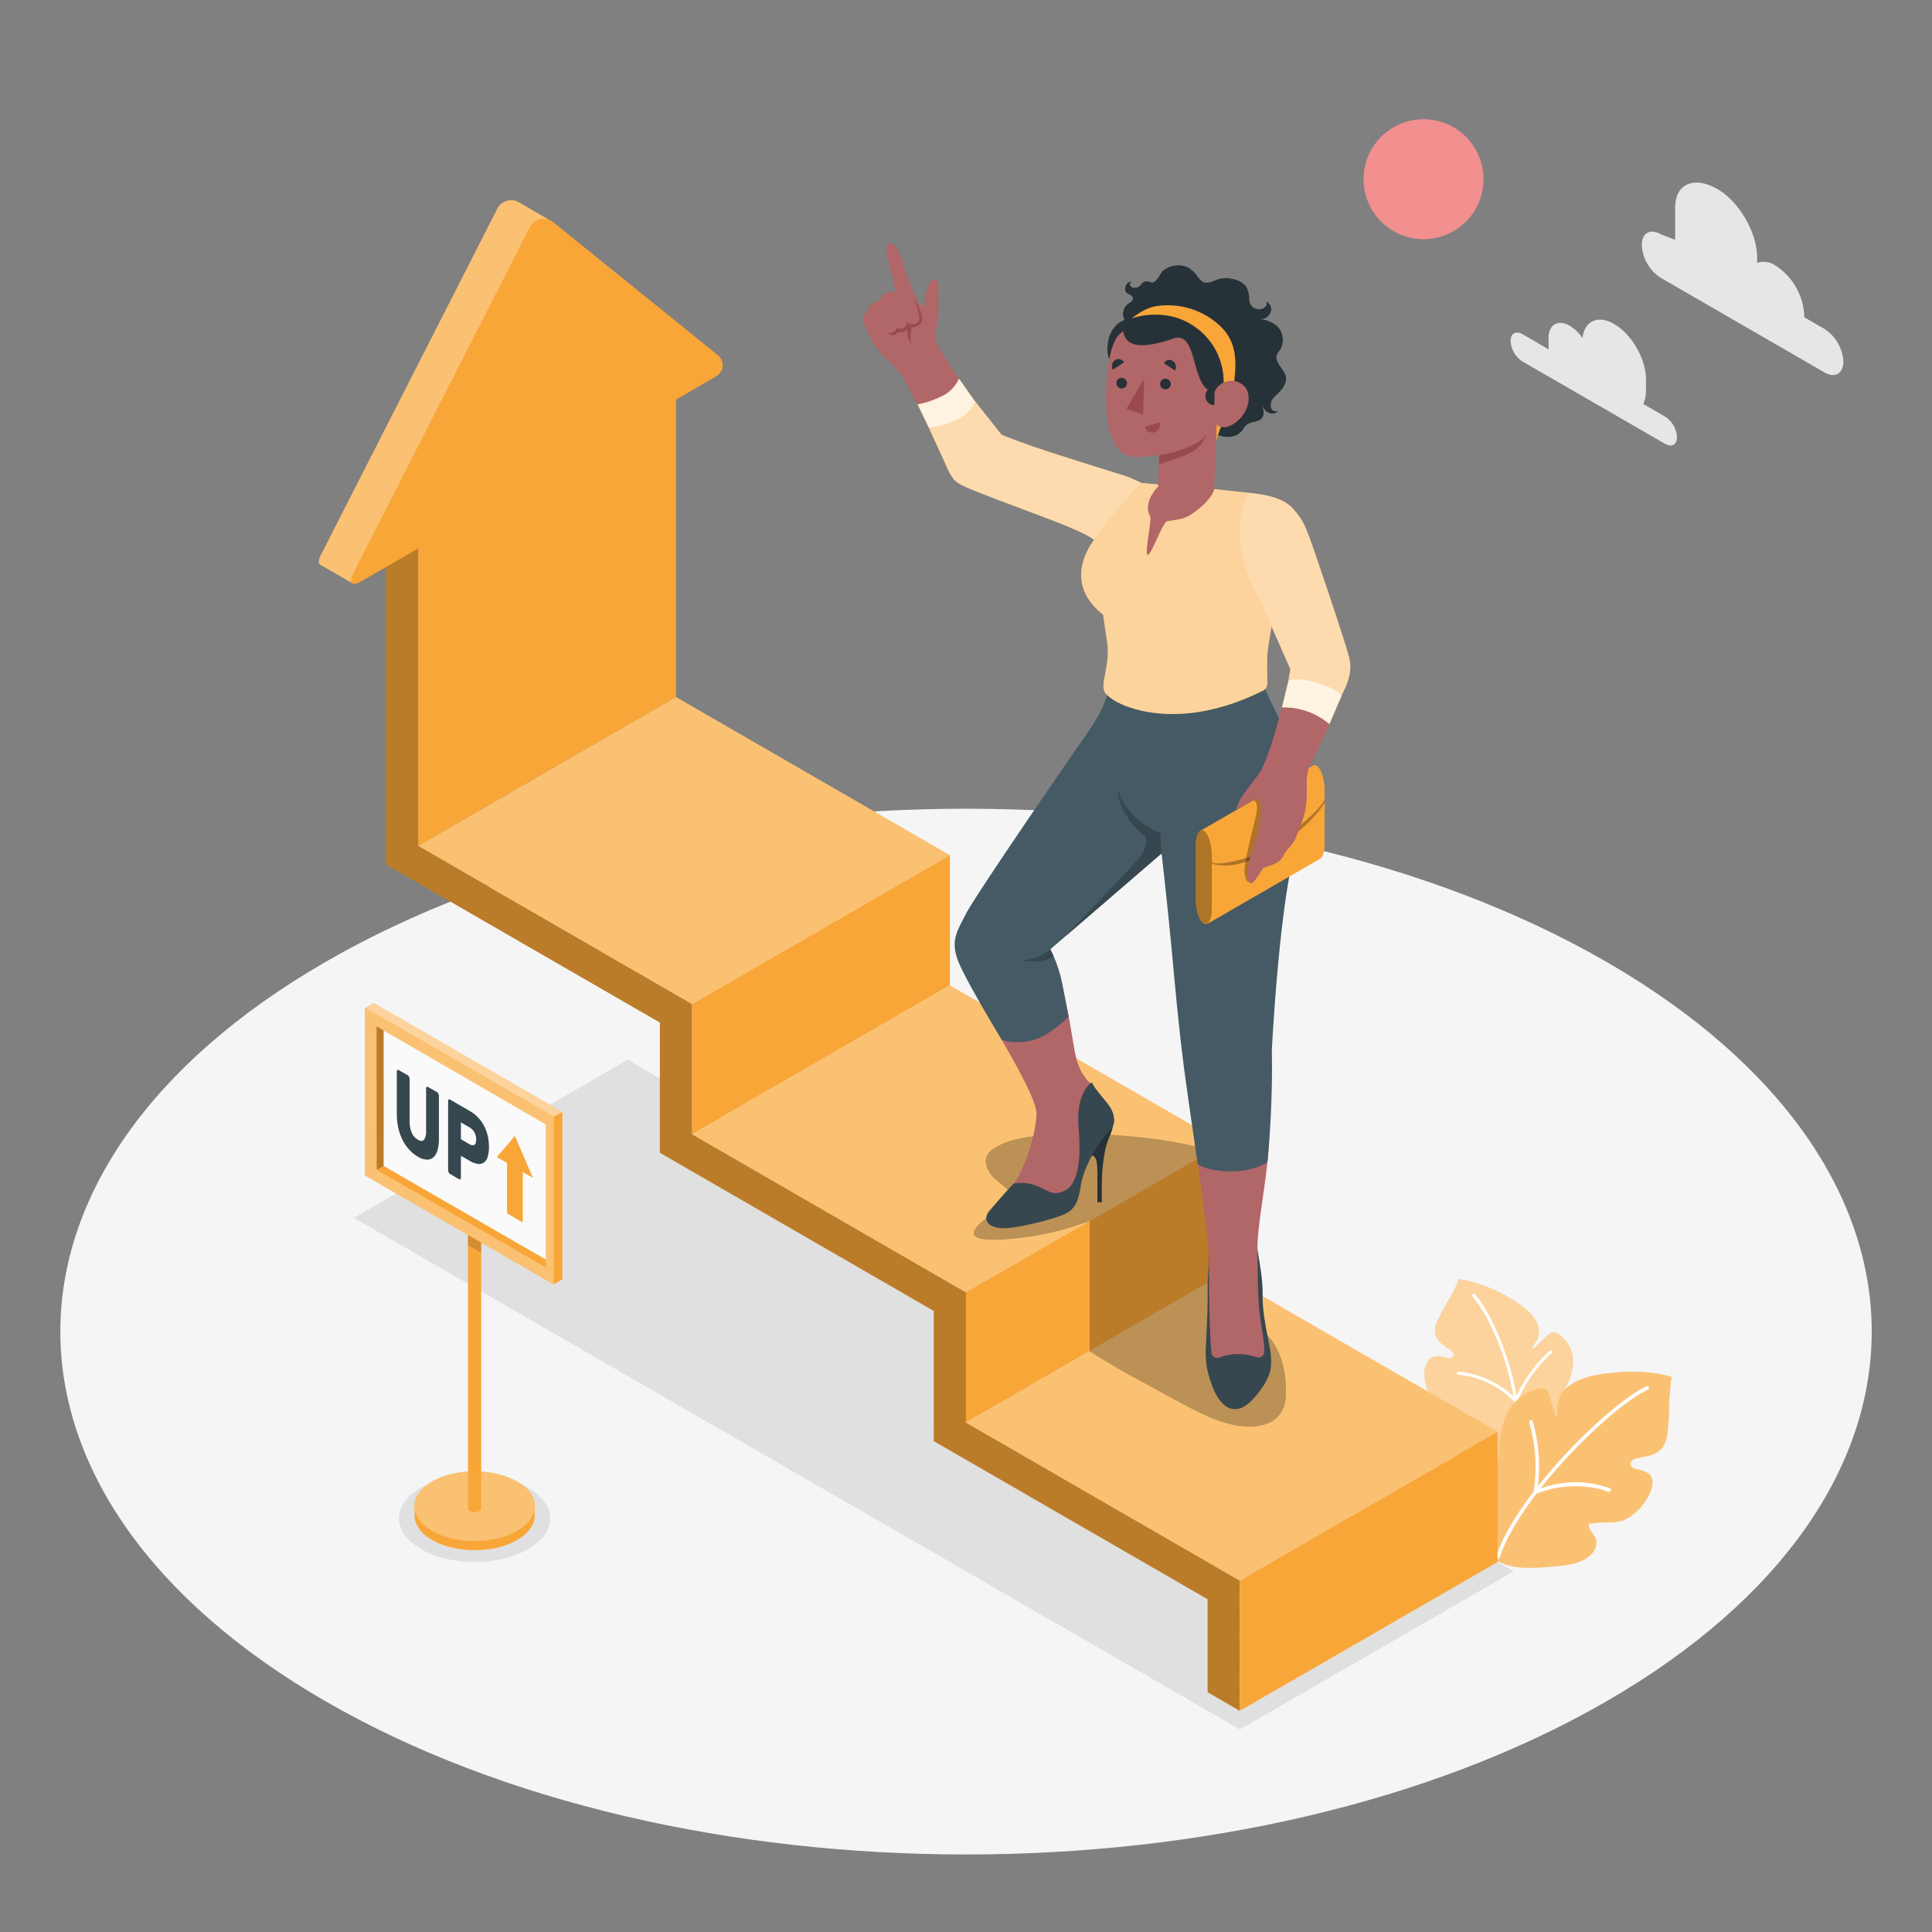 <svg xmlns="http://www.w3.org/2000/svg" viewBox="0 0 500 500"><rect x="0" y="0" width="500" height="500" fill="#808080" stroke="none"/><g id="freepik--Floor--inject-322"><path id="freepik--floor--inject-322" d="M84.27,440.3c-91.54-52.85-91.54-138.53,0-191.37s239.94-52.85,331.48,0,91.53,138.52,0,191.37S175.8,493.15,84.27,440.3Z" style="fill:#f5f5f5"></path></g><g id="freepik--Clouds--inject-322"><g id="freepik--clouds--inject-322"><path d="M394,86.48l6.81,3.94c0-.31-.05-.61-.05-.91v-2c0-3.52,2.46-4.94,5.51-3.18a10.68,10.68,0,0,1,3.28,3.16c.5-4.42,4-6.07,8.18-3.64,4.55,2.63,8.24,9,8.24,14.28v3a7.74,7.74,0,0,1-.7,3.42l5.66,3.27A6.74,6.74,0,0,1,434,113.1c0,2-1.37,2.74-3.06,1.77L394,93.54a6.75,6.75,0,0,1-3.06-5.29C390.94,86.3,392.31,85.51,394,86.48Z" style="fill:#e6e6e6"></path><path d="M429.77,60.61l3.76,1.45V53.78c0-6.57,5.23-8.15,10.92-4.86h0c5.69,3.28,10.3,11.27,10.3,17.83V68a5.55,5.55,0,0,1,4.78.74h0a16.38,16.38,0,0,1,7.41,12.84v.54l5.24,3a10.79,10.79,0,0,1,4.88,8.45c0,3.11-2.19,4.37-4.88,2.82L429.77,71.88a10.78,10.78,0,0,1-4.88-8.45C424.89,60.32,427.07,59.06,429.77,60.61Z" style="fill:#e6e6e6"></path></g></g><g id="freepik--Sun--inject-322"><circle id="freepik--sun--inject-322" cx="368.42" cy="46.39" r="15.52" transform="translate(30.63 200.62) rotate(-31.72)" style="fill:#f28f8f"></circle></g><g id="freepik--Shadows--inject-322"><ellipse id="freepik--Shadow--inject-322" cx="122.82" cy="392.96" rx="19.54" ry="11.28" style="fill:#e0e0e0"></ellipse><polygon id="freepik--shadow--inject-322" points="320.87 447.57 91.57 315.19 162.44 274.27 391.74 406.66 320.87 447.57" style="fill:#e0e0e0"></polygon></g><g id="freepik--Plants--inject-322"><g id="freepik--plants--inject-322"><g id="freepik--plants--inject-322"><path d="M393.16,381.21a26.83,26.83,0,0,1-2.69,0c-3.32-.26-7.05-2.18-10.37-4-2.2-1.22-5.14-2.88-6.22-5.25a3.3,3.3,0,0,1,.4-3.62c1-1,2.78-1.09,3.39-2.34-2.22-1.79-5.46-2.25-7.19-4.51a10,10,0,0,1-1.8-5.91,5.34,5.34,0,0,1,1.24-3.81c1.09-1,2.83-.73,4.29-.41a3,3,0,0,0,1.18.08,1,1,0,0,0,.82-.76c.07-.48-.33-.89-.71-1.2-.82-.64-1.72-1.18-2.5-1.87a4.68,4.68,0,0,1-1.62-2.59,6.07,6.07,0,0,1,.85-3.56,54,54,0,0,1,3-5.54,40.17,40.17,0,0,0,2.37-4.9,38,38,0,0,1,14.66,5.87c2.46,1.57,5.88,4.27,6,7.5a5.46,5.46,0,0,1-.64,2.62,11.86,11.86,0,0,1-.69,1c-.14.22-.73,1.05,0,.84a1.29,1.29,0,0,0,.42-.28l3.28-3.05a2.58,2.58,0,0,1,1.12-.71c.93-.18,2.82.94,4.31,3.44a8.68,8.68,0,0,1,.9,5.63c-.43,3.05-2,5.8-3.56,8.47l2.79-1.86c3.25-2.18,2.54,3.75,2.18,5a27.43,27.43,0,0,1-5.71,10.08C400,378.26,396.94,380.45,393.16,381.21Z" style="fill:#F9A638"></path><path d="M393.16,381.21a26.83,26.83,0,0,1-2.69,0c-3.32-.26-7.05-2.18-10.37-4-2.2-1.22-5.14-2.88-6.22-5.25a3.3,3.3,0,0,1,.4-3.62c1-1,2.78-1.09,3.39-2.34-2.22-1.79-5.46-2.25-7.19-4.51a10,10,0,0,1-1.8-5.91,5.34,5.34,0,0,1,1.24-3.81c1.09-1,2.83-.73,4.29-.41a3,3,0,0,0,1.18.08,1,1,0,0,0,.82-.76c.07-.48-.33-.89-.71-1.2-.82-.64-1.72-1.18-2.5-1.87a4.68,4.68,0,0,1-1.62-2.59,6.07,6.07,0,0,1,.85-3.56,54,54,0,0,1,3-5.54,40.17,40.17,0,0,0,2.37-4.9,38,38,0,0,1,14.66,5.87c2.46,1.57,5.88,4.27,6,7.5a5.46,5.46,0,0,1-.64,2.62,11.86,11.86,0,0,1-.69,1c-.14.22-.73,1.05,0,.84a1.29,1.29,0,0,0,.42-.28l3.28-3.05a2.58,2.58,0,0,1,1.12-.71c.93-.18,2.82.94,4.31,3.44a8.68,8.68,0,0,1,.9,5.63c-.43,3.05-2,5.8-3.56,8.47l2.79-1.86c3.25-2.18,2.54,3.75,2.18,5a27.43,27.43,0,0,1-5.71,10.08C400,378.26,396.94,380.45,393.16,381.21Z" style="fill:#fff;opacity:0.5"></path><path d="M392.73,362.64a35.16,35.16,0,0,1,8.78-12.4l.09-.08a.39.39,0,1,0-.55-.56l-.08.08a36.57,36.57,0,0,0-8.48,11.55c-2.15-12-7.18-22.11-10.76-26.24a.42.42,0,1,0-.63.55c3.53,4.07,8.49,14,10.6,25.87A24,24,0,0,0,377.45,355a.39.39,0,0,0-.41.38.4.4,0,0,0,.2.35.37.37,0,0,0,.18.05,23.21,23.21,0,0,1,14.5,7c.9,5.6,1.11,13.4.18,17.65a.42.42,0,0,0,.15.42.53.53,0,0,0,.17.08.42.42,0,0,0,.5-.32C393.87,376.24,393.64,368.34,392.73,362.64Z" style="fill:#fff"></path></g><g id="freepik--plants--inject-322"><path d="M386.55,403.45c.25.2,2.37,1.18,2.67,1.3,3.43,1.34,8.29,1.07,12.7.68,2.92-.25,6.84-.62,9.36-2.68a4.48,4.48,0,0,0,1.82-4.13c-.37-1.55-2.08-2.53-1.91-4.19,3.28-.87,6.76.21,9.86-1.4a14.11,14.11,0,0,0,5.39-5.55c.81-1.36,1.5-3.36,1.12-4.75-.46-1.65-2.35-2.17-4-2.54a2.77,2.77,0,0,1-1.21-.49,1.09,1.09,0,0,1-.35-1.23,2,2,0,0,1,1.43-1c1.2-.3,2.42-.45,3.61-.82a6.35,6.35,0,0,0,3.2-2,8.11,8.11,0,0,0,1.33-4.27,63.25,63.25,0,0,0,.42-7.51c0-.59.47-6.55.67-6.49-5.6-1.74-12-1.65-18.08-.77-3.38.5-8.41,1.77-10.51,5.22a7.56,7.56,0,0,0-1,3.17,12,12,0,0,0,0,1.47c0,.31.07,1.5-.52.92a1.05,1.05,0,0,1-.24-.51c-.46-1.64-.93-3.28-1.39-4.92a2.42,2.42,0,0,0-.67-1.32c-.8-.66-3.35-.36-6.35,1.63a12.34,12.34,0,0,0-4.33,5.68c-1.45,3.53-1.58,7.3-1.68,10.95l-1.62-3.38c-1.88-4-4.8,2.84-5.19,4.33-1,3.91-1.42,10.06-.53,13.75C381.66,396.92,383.29,400.77,386.55,403.45Z" style="fill:#F9A638"></path><path d="M386.55,403.45c.25.2,2.37,1.18,2.67,1.3,3.43,1.34,8.29,1.07,12.7.68,2.92-.25,6.84-.62,9.36-2.68a4.48,4.48,0,0,0,1.82-4.13c-.37-1.55-2.08-2.53-1.91-4.19,3.28-.87,6.76.21,9.86-1.4a14.11,14.11,0,0,0,5.39-5.55c.81-1.36,1.5-3.36,1.12-4.75-.46-1.65-2.35-2.17-4-2.54a2.77,2.77,0,0,1-1.21-.49,1.09,1.09,0,0,1-.35-1.23,2,2,0,0,1,1.43-1c1.2-.3,2.42-.45,3.61-.82a6.35,6.35,0,0,0,3.2-2,8.11,8.11,0,0,0,1.33-4.27,63.25,63.25,0,0,0,.42-7.51c0-.59.47-6.55.67-6.49-5.6-1.74-12-1.65-18.08-.77-3.38.5-8.41,1.77-10.51,5.22a7.56,7.56,0,0,0-1,3.17,12,12,0,0,0,0,1.47c0,.31.07,1.5-.52.92a1.05,1.05,0,0,1-.24-.51c-.46-1.64-.93-3.28-1.39-4.92a2.42,2.42,0,0,0-.67-1.32c-.8-.66-3.35-.36-6.35,1.63a12.34,12.34,0,0,0-4.33,5.68c-1.45,3.53-1.58,7.3-1.68,10.95l-1.62-3.38c-1.88-4-4.8,2.84-5.19,4.33-1,3.91-1.42,10.06-.53,13.75C381.66,396.92,383.29,400.77,386.55,403.45Z" style="fill:#fff;opacity:0.3"></path><path d="M396.88,386.07a41,41,0,0,0-1.08-17.77l0-.14a.53.53,0,0,1,.34-.6.4.4,0,0,1,.55.26l0,.13a42.26,42.26,0,0,1,1.3,16.71c9.46-12,22.1-23.16,28.16-25.9a.43.43,0,0,1,.61.24.57.57,0,0,1-.32.66c-6,2.7-18.46,13.74-27.78,25.58a26.42,26.42,0,0,1,18-.07.43.43,0,0,1,.17.61.51.51,0,0,1-.41.29.39.39,0,0,1-.21,0c-.08,0-8.21-3.6-18.6.52-4.31,5.65-7.83,11.42-9.51,16.5a.62.62,0,0,1-.41.38.38.38,0,0,1-.21,0,.44.44,0,0,1-.3-.59C388.9,397.69,392.49,391.82,396.88,386.07Z" style="fill:#fff"></path></g></g></g><g id="freepik--Sign--inject-322"><g id="freepik--Placard--inject-322"><g id="freepik--placard--inject-322"><path d="M133.84,383.45c-6.08-3.51-16-3.51-22,0-3,1.75-4.56,4.06-4.55,6.36v2.38c0,2.3,1.51,4.61,4.55,6.36,6.08,3.51,16,3.51,22,0,3-1.75,4.55-4.06,4.55-6.36v-2.38C138.4,387.51,136.88,385.21,133.84,383.45Z" style="fill:#F9A638"></path><ellipse cx="122.82" cy="389.81" rx="15.58" ry="9" style="fill:#F9A638"></ellipse><ellipse cx="122.82" cy="389.81" rx="15.58" ry="9" style="fill:#fff;opacity:0.3"></ellipse><path d="M121.11,302.5h3.43v87.88h0a.85.85,0,0,1-.5.7,2.67,2.67,0,0,1-2.43,0,.85.85,0,0,1-.5-.7h0Z" style="fill:#F9A638"></path><path d="M121.11,322.23l3.43,2V307.7l-3.43.16Z" style="opacity:0.15"></path><polygon points="94.48 304.18 94.48 260.86 96.7 259.57 145.54 287.77 145.54 331.09 143.31 332.38 94.48 304.18" style="fill:#F9A638"></polygon><polygon points="145.54 287.77 143.31 289.05 94.48 260.86 96.7 259.57 145.54 287.77" style="fill:#fff;opacity:0.5"></polygon><polygon points="143.31 332.38 94.48 304.18 94.48 260.86 143.31 289.05 143.31 332.38" style="fill:#F9A638"></polygon><polygon points="143.31 332.38 94.48 304.18 94.48 260.86 143.31 289.05 143.31 332.38" style="fill:#fff;opacity:0.3"></polygon><polygon points="141.27 291 97.46 265.62 97.49 302.76 141.27 328.04 141.27 291" style="fill:#F9A638"></polygon><polygon points="141.27 291 141.27 325.98 99.28 301.74 99.28 266.67 141.27 291" style="fill:#fafafa"></polygon><polygon points="99.28 301.74 97.49 302.76 97.46 265.62 99.28 266.67 99.28 301.74" style="opacity:0.25"></polygon></g><path d="M113.1,282.63a.93.93,0,0,1,.34.42,1.34,1.34,0,0,1,.15.61v11a10.54,10.54,0,0,1-.4,3.13,3.59,3.59,0,0,1-1.12,1.81,2.39,2.39,0,0,1-1.72.5,5,5,0,0,1-2.21-.76,9.39,9.39,0,0,1-2.22-1.79,11.12,11.12,0,0,1-1.72-2.49,14.36,14.36,0,0,1-1.11-3.1,15.87,15.87,0,0,1-.39-3.59v-11a.61.61,0,0,1,.14-.44.26.26,0,0,1,.34,0l2.35,1.35a1,1,0,0,1,.34.42,1.46,1.46,0,0,1,.14.6v10.89a7.39,7.39,0,0,0,.53,2.9,3.77,3.77,0,0,0,1.6,1.86c.72.42,1.25.41,1.61,0a3.69,3.69,0,0,0,.52-2.29V281.74a.59.59,0,0,1,.15-.44.26.26,0,0,1,.34,0Z" style="fill:#37474f"></path><path d="M121.57,287.52a9.47,9.47,0,0,1,3.62,3.7,10.78,10.78,0,0,1,1,2.6,12.26,12.26,0,0,1,.35,3,8.11,8.11,0,0,1-.35,2.64,2.66,2.66,0,0,1-1,1.43,2.24,2.24,0,0,1-1.56.32,5.78,5.78,0,0,1-2.06-.78l-2.29-1.32v5.62a.61.61,0,0,1-.14.44.26.26,0,0,1-.34,0l-2.35-1.36a.9.9,0,0,1-.34-.41,1.54,1.54,0,0,1-.14-.61V285a.61.61,0,0,1,.14-.44.26.26,0,0,1,.34,0Zm-2.29,7.31,2.2,1.27a1.37,1.37,0,0,0,1.25.21c.32-.15.49-.61.49-1.39a3.71,3.71,0,0,0-.49-1.95,3.58,3.58,0,0,0-1.25-1.23l-2.2-1.27Z" style="fill:#37474f"></path><polygon points="133.26 293.98 128.59 299.45 131.22 300.97 131.22 314.02 135.29 316.36 135.29 303.32 137.92 304.83 133.26 293.98" style="fill:#F9A638"></polygon></g></g><g id="freepik--Stairs--inject-322"><g id="freepik--Strairs--inject-322"><polygon points="108.24 141.89 99.9 137.07 99.9 223.72 170.78 264.64 170.78 298.34 241.65 339.26 241.66 372.96 312.53 413.88 312.53 437.95 320.86 442.76 320.87 409.06 249.99 368.14 249.99 334.45 179.12 293.53 179.12 259.83 108.24 218.91 108.24 141.89" style="fill:#F9A638"></polygon><polygon points="108.24 141.89 99.9 137.07 99.9 223.72 170.78 264.64 170.78 298.34 241.65 339.26 241.66 372.96 312.53 413.88 312.53 437.95 320.86 442.76 320.87 409.06 249.99 368.14 249.99 334.45 179.12 293.53 179.12 259.83 108.24 218.91 108.24 141.89" style="opacity:0.25"></polygon><path d="M185.51,91.75,143.29,57.64a4.7,4.7,0,0,0-.67-.46l-8.32-4.81a4,4,0,0,0-5.67,1.8L83.09,143.55c-.7,1.37-.74,2.27-.24,2.57s7.84,4.51,8.34,4.81,1.23.09,2.35-.56l91.51-52.83C187.51,96.12,187.71,93.53,185.51,91.75Z" style="fill:#F9A638"></path><path d="M185.05,97.54,93.54,150.37c-2.45,1.42-3.4.52-2.11-2L137,59a4,4,0,0,1,6.32-1.34l42.22,34.11C187.71,93.53,187.51,96.12,185.05,97.54Z" style="fill:#F9A638"></path><path d="M134.29,52.37c.22.12,6.52,3.78,8.08,4.67A3.94,3.94,0,0,0,137,59L91.42,148.36c-.68,1.35-.74,2.24-.25,2.56-.72-.43-7.91-4.55-8.32-4.8s-.46-1.19.24-2.57l45.54-89.38A4,4,0,0,1,134.29,52.37Z" style="fill:#fff;opacity:0.3"></path><polygon points="108.24 137.07 108.24 218.91 174.95 180.4 174.95 98.56 108.24 137.07" style="fill:#F9A638"></polygon><polygon points="108.24 218.91 179.12 259.83 245.82 221.32 174.95 180.4 108.24 218.91" style="fill:#F9A638"></polygon><polygon points="108.24 218.91 179.12 259.83 245.82 221.32 174.95 180.4 108.24 218.91" style="fill:#fff;opacity:0.3"></polygon><polygon points="245.82 221.32 245.82 255.01 179.12 293.53 179.12 259.83 245.82 221.32" style="fill:#F9A638"></polygon><polygon points="179.12 293.53 249.99 334.45 316.69 295.93 245.82 255.02 179.12 293.53" style="fill:#F9A638"></polygon><polygon points="179.12 293.53 249.99 334.45 316.69 295.93 245.82 255.02 179.12 293.53" style="fill:#fff;opacity:0.3"></polygon><polygon points="316.69 295.93 316.69 329.63 249.99 368.14 249.99 334.45 316.69 295.93" style="fill:#F9A638"></polygon><polygon points="249.99 368.14 320.87 409.06 387.57 370.55 316.69 329.63 249.99 368.14" style="fill:#F9A638"></polygon><polygon points="249.99 368.14 320.87 409.06 387.57 370.55 316.69 329.63 249.99 368.14" style="fill:#fff;opacity:0.3"></polygon><polygon points="387.57 370.55 387.57 404.25 320.86 442.76 320.87 409.06 387.57 370.55" style="fill:#F9A638"></polygon></g></g><g id="freepik--Character--inject-322"><path id="freepik--shadow--inject-322" d="M284.34,293.53c-8.09-.34-19.49,0-24.75,2.4-3.89,1.76-5.69,3.6-3.68,7.24,1.11,2,3.18,3,4.62,4.6a2.34,2.34,0,0,1-.35,3.73c-1.9,1.46-3.85,2.84-5.7,4.36-6.34,5.22,1.3,5,3.14,5a74.28,74.28,0,0,0,18.79-3C280.62,316.56,282,316,282,316v33.69s5.09,3.35,11.37,6.75C308,364.38,313.71,368,320.51,369c6.64,1,12.22-1.28,12.32-8.12.14-10.17-3.63-14.44-6.45-17-3.26-2.92-12.91-12.46-12.91-12.46V297.8S303.58,294.33,284.34,293.53Z" style="opacity:0.25"></path><g id="freepik--character--inject-322"><path d="M230,63.11c2.18-1,3.33,4.19,4.69,8,1.25,3.51,3.22,8,4,8.21,1.12.3.47-4.16,1.9-6s2.38-1.08,2.26,1c-.1,1.66.4,6.58-.45,10.16a6.09,6.09,0,0,0,.46,5.19c5.67,9.83,16.19,23.17,16.19,23.17s12.56,5.06,20.23,7.22c5.71,1.6,11.64,3.52,16.27,5.36.46,1.75-1.92,18.48-9.62,16.3-1.38-4.81-18.9-9.08-29.64-13.36-6.52-2.6-8.13-3.44-9.74-6.17-4.66-7.92-5.07-9.35-8.45-16.2-3.84-7.77-4.92-9.32-5.56-10-2-2.18-3.94-3.57-5.19-5.32a23.53,23.53,0,0,1-3.84-7.24,2.67,2.67,0,0,1,.18-2.2c.22-.32.56-.54.79-.85a13.86,13.86,0,0,1,1-1.68c.59-.58,1.8-.5,2.35-1.12.24-.27.54-1.36.87-1.53a6,6,0,0,1,1.67-.45c.33-.09,1.3-.06,1.3-.53a51,51,0,0,0-1.29-5.56C229.66,66.62,228.77,63.67,230,63.11Z" style="fill:#b16668"></path><path d="M295.53,125c-1.06-.4-2.74-1.34-4.85-2s-19-5.9-23.82-7.62-7.62-2.84-7.62-2.84l-7-8.81s-.9,2.17-4.48,4a20.42,20.42,0,0,1-7.81,2s1.69,3.74,4.11,9c2.09,4.58,2.29,5.74,5.92,7.33,4.17,1.84,15.18,5.88,20.23,7.8,6.17,2.34,13.43,5.15,14.53,7.41C284.75,141.34,295,131.86,295.53,125Z" style="fill:#F9A638"></path><path d="M295.53,125c-1.06-.4-2.74-1.34-4.85-2s-19-5.9-23.82-7.62-7.62-2.84-7.62-2.84l-7-8.81s-.9,2.17-4.48,4a20.42,20.42,0,0,1-7.81,2s1.69,3.74,4.11,9c2.09,4.58,2.29,5.74,5.92,7.33,4.17,1.84,15.18,5.88,20.23,7.8,6.17,2.34,13.43,5.15,14.53,7.41C284.75,141.34,295,131.86,295.53,125Z" style="fill:#fff;opacity:0.6"></path><path d="M252.42,104a9.74,9.74,0,0,1-5.5,5,19.2,19.2,0,0,1-6.54,1.67l-2.9-6a24.15,24.15,0,0,0,7.2-2.62A9.35,9.35,0,0,0,248.19,98Z" style="fill:#F9A638"></path><path d="M252.42,104a9.74,9.74,0,0,1-5.5,5,19.2,19.2,0,0,1-6.54,1.67l-2.9-6a24.15,24.15,0,0,0,7.2-2.62A9.35,9.35,0,0,0,248.19,98Z" style="fill:#fff;opacity:0.85"></path><path d="M236.76,77.39c.52,2.36,1.72,4.8.83,5.88a1.9,1.9,0,0,1-2.9-.1,1.89,1.89,0,0,1-.82,1.7,1.77,1.77,0,0,1-1.83,0,1.82,1.82,0,0,1-2.35,1.21c.52.56,1.89,1.26,2.56-.1,0,0,2.09.52,2.69-1.17,0,0-.77,1.87,1.07,4.34a6.77,6.77,0,0,1,0-4.45,2.78,2.78,0,0,0,2.51-1.31C239.27,81.93,236.76,77.39,236.76,77.39Z" style="fill:#9a4a4d"></path><path d="M331.84,89.15a4.78,4.78,0,0,1-.34,1c-.29.66-.93,1.18-1.11,1.88-.4,1.58,1.57,3.4,2.16,4.72,1.06,2.41-1.13,4.45-2.71,5.94a2.92,2.92,0,0,0-.89,2.86,1.3,1.3,0,0,0,1.8.76,1.42,1.42,0,0,1-1.25.69,2.48,2.48,0,0,1-2.64-1.87c-.08.57.2,1.16.17,1.76a2.08,2.08,0,0,1-1.44,2c-.74.27-1.55.36-2.29.67-.91.37-1.17.95-1.73,1.71-1.1,1.49-2.55,1.84-4.35,1.8a6.35,6.35,0,0,1-4.72-2.65c-.46-.56-1-1.08-1.39-1.68-1.38-1.93-3.23-3.45-4.68-5.36a54.17,54.17,0,0,1-4-6.27,77.11,77.11,0,0,1-3.9-8.52,4.54,4.54,0,0,0-.8-1.6,4.11,4.11,0,0,0-1.39-.9c-1.92-.78-4.15-1.09-5.2-3.12a3.3,3.3,0,0,1,1.16-4.58c.61-.31,1.28-1.12.64-1.75-.46-.46-1.17-.5-1.55-1.06-.62-1,.27-2.86,1.51-2.67-1,.44-.4,1.45.5,1.57a1.93,1.93,0,0,0,1.91-.9,2,2,0,0,1,1.18-.77c.55-.11,1,.22,1.55.27,1.43.12,2.11-2.36,3.07-3.11a6.17,6.17,0,0,1,6.45-.7,7.38,7.38,0,0,1,2.3,2.22c.4.5,1.06,1.38,1.68,1.56a4,4,0,0,0,2.52-.29,6.82,6.82,0,0,1,4.9-.56,5.54,5.54,0,0,1,3.56,2,6.54,6.54,0,0,1,.77,3.22A2.55,2.55,0,0,0,325.5,80a2.14,2.14,0,0,0,2-.65,1.11,1.11,0,0,0,.12-1.33,2.2,2.2,0,0,1,1.28,2.63,3,3,0,0,1-2.64,2,7.41,7.41,0,0,1,4.31,1.8A5,5,0,0,1,332,87.56,6.34,6.34,0,0,1,331.84,89.15Z" style="fill:#263238"></path><path d="M325.42,323.27c.27,2.08.86,4.51,1.24,8.77s-.55,4.38,1.65,15.11c1.33,6.45.89,9-3.28,14.11-4.46,5.51-8.74,4.12-11.24-2.4-2.13-5.57-1.85-8.09-1.56-13.72s.32-7.28.3-11.76c0-3.95.45-6.62.36-9.65Z" style="fill:#37474f"></path><path d="M325.43,323.9c.08,3.71,0,9.37.46,14.87.36,4.12,1.4,8.19,1.3,11.11a1.52,1.52,0,0,1-2.1,1.34,13.8,13.8,0,0,0-9.52.11A1.52,1.52,0,0,1,313.5,350c-.73-8-.61-26-.61-26-1.4-13.34-4.87-36.09-5.31-41-.66-7.22-2.18-16.34-2.69-22S301,216,301,216l26-36.45s.29,5.59,4.2,14.05c5.27,11.41,3.8,20.52,2.18,30.87-1.35,8.63-5.07,47.41-5.07,47.41s-.18,8,.21,17.26C329,301.61,325.23,315.6,325.43,323.9Z" style="fill:#b16668"></path><path d="M327,179.53c-15.86,3.5-30.83,4.36-40.19.87-.3,4.81-8,13.73-17.58,28C258.26,224.61,252,234.5,252,234.5c-4,7.34-5.46,9.2-1.61,18.11,4.16,9.63,16.67,28.21,17.79,34.91.28,1.7-.54,6-1.51,9.2s-2.66,7.45-4.26,9.55c0,0-4.63,5.52-3.51,6s11.48,1,16-.65,4.81-5.58,6-12.8,2-18.09,2-18.09a4.6,4.6,0,0,1-1.87-1.65c-1-1.3-2.19-3-2.93-7.22s-2.11-13.19-3.67-18.34a33.73,33.73,0,0,0-3.55-8.13L301.6,218Z" style="fill:#b16668"></path><path d="M288,291.5c-.21,1.68-1.54,3.65-2,6.28a46.09,46.09,0,0,0-.85,9.1v4.26H284v-7.76c0-2.37-.23-4.1-1.36-4.35C282.6,299,282.41,291.5,288,291.5Z" style="fill:#263238"></path><path d="M282.6,280.14c.85,1.93,3.51,4.56,4.69,6.38a7.12,7.12,0,0,1,1.06,3.18,3.42,3.42,0,0,1-.88,2.59,37.32,37.32,0,0,0-3.37,4.16c-1.3,2-3.7,6.53-4.26,9.68s-.84,5.93-3.43,7.62c-2,1.33-10.49,3.48-14.81,4-5.9.71-7.58-2.06-5.5-4.45s5.64-6.49,6.29-7a10.86,10.86,0,0,1,5.54.47c3.39,1.24,4.55,3.11,7.94,1.18,3.06-1.74,4-7.64,3.27-16C278.31,282.42,282.6,280.14,282.6,280.14Z" style="fill:#37474f"></path><path d="M327.43,178.32c2.23,5.35,4.34,8.29,7.16,15.82,2.54,6.78,1.73,16.85-1.22,34.4s-4.22,43.32-4.22,43.32A255.16,255.16,0,0,1,328,300.75s-3.25,2.4-9.37,2.4-8.64-1.83-8.64-1.83-2.88-19.3-3.78-26.63c-1.18-9.63-1.69-15.06-2.79-26.9-1.41-15.1-2.81-26.94-2.81-26.94l-28.79,24.83A35.17,35.17,0,0,1,275,255c1,5.4,1.54,8.11,1.54,8.11s-4.44,4.68-9.05,6a14,14,0,0,1-8.23,0s-8.82-14.45-11.13-20-.48-8,1.85-12.6,25.46-38.28,29.88-44.56,5.6-8.76,6.71-12.08c0,0,2.17,1.42,13.44,1.3S327.43,178.32,327.43,178.32Z" style="fill:#455a64"></path><path d="M271.83,245.68a12.71,12.71,0,0,1-7.71,2.92s6.09,1,8.52-1.22Z" style="fill:#37474f"></path><path d="M300.62,220.85l-.35-5.32a18.57,18.57,0,0,1-11.09-11.43s-.11,6.53,7.23,12.4c0,0,1.24,2.5-2.15,6.22s-18.6,19.65-18.6,19.65Z" style="fill:#37474f"></path><path d="M330.4,155.87c-8.56-4.81-8.59-20.61-7.27-28.34l-9.4-1L295.53,125c-1.72,1.58-4.85,4.81-12.19,14.44-3.8,5-6.31,13,2.13,19.62l1.13,7.71c.7,6.39-2.6,11.18,0,13.14,2.57,2.86,18.1,10,40.41-1.25,1.66-1.13.65-2.42,1-9.64A130.77,130.77,0,0,1,330.4,155.87Z" style="fill:#F9A638"></path><path d="M330.4,155.87c-8.56-4.81-8.59-20.61-7.27-28.34l-9.4-1L295.53,125c-1.72,1.58-4.85,4.81-12.19,14.44-3.8,5-6.31,13,2.13,19.62l1.13,7.71c.7,6.39-2.6,11.18,0,13.14,2.57,2.86,18.1,10,40.41-1.25,1.66-1.13.65-2.42,1-9.64A130.77,130.77,0,0,1,330.4,155.87Z" style="fill:#fff;opacity:0.5"></path><path d="M314.66,114.47c1-4.07,4.12-9.8,4.78-15.91s.56-11.33-5.52-15.73a19.86,19.86,0,0,0-15.11-3.53c-2.71.52-5.81,3-5.81,3Z" style="fill:#F9A638"></path><path d="M287.07,93c-1.09-2.53-.69-10,5.93-10.64,0,0,8.92-3.31,16.67,2.53a17.33,17.33,0,0,1,7,14.38l-1.85,10.64-.14,3.6Z" style="fill:#263238"></path><path d="M290.71,85.74c-1.43.79-4.23,3.22-4.41,16.72-.16,11.44,3.29,14.39,5.05,15.27s5.22.51,8.6,0l-.26,8.24s-4.11,4-2,7.74c.43.76-1.54,9.59-.67,9.87s3.87-8.51,5.08-8.71c2-.33,4.16-.39,6.14-1.72,5.27-3.54,5.94-6.29,5.94-6.29l.68-17s1.9,2.07,5.35-.85c2.85-2.42,3.94-6.62,1.87-9a4.72,4.72,0,0,0-7.71,1.31c-6.42,0-4-16-10.69-13.72C296.24,90.19,291.32,90.14,290.71,85.74Z" style="fill:#b16668"></path><path d="M314.37,100l-.11,4.84a2.28,2.28,0,0,1-2.29-2.39A2.5,2.5,0,0,1,314.37,100Z" style="fill:#263238"></path><path d="M291.66,99.19a1.38,1.38,0,1,1-1.41-1.41A1.42,1.42,0,0,1,291.66,99.19Z" style="fill:#263238"></path><path d="M303,99.41A1.38,1.38,0,1,1,301.63,98,1.41,1.41,0,0,1,303,99.41Z" style="fill:#263238"></path><path d="M300.13,109.29l-3.83,1.12a1.94,1.94,0,0,0,2.41,1.5A2.18,2.18,0,0,0,300.13,109.29Z" style="fill:#9a4a4d"></path><path d="M288,95.68l2.87-1.91a1.59,1.59,0,0,0-2.3-.58A1.92,1.92,0,0,0,288,95.68Z" style="fill:#263238"></path><path d="M304.09,95.89,301.22,94a1.6,1.6,0,0,1,2.31-.58A1.9,1.9,0,0,1,304.09,95.89Z" style="fill:#263238"></path><polygon points="296.1 98 295.84 107.37 291.52 105.8 296.1 98" style="fill:#9a4a4d"></polygon><path d="M300,117.78c3.54-.35,10.66-2.68,12.13-5.21a7.84,7.84,0,0,1-2.69,3.73c-2.24,1.85-9.5,3.79-9.5,3.79Z" style="fill:#9a4a4d"></path><path d="M340.72,198.14a.85.85,0,0,0-.87,0h0L310.67,215l1.68,24.17,29.18-16.85c.75-.34,1.28-1.86,1.28-4V204.48C342.81,201.65,341.87,198.81,340.72,198.14Z" style="fill:#F9A638"></path><path d="M324,207.26c.73-.43,1.84.42,1,4.08s-3.32,12.6-2.89,14.79.79,3.11,2.56.43,4.65-22.46,4.65-22.46Z" style="opacity:0.3"></path><path d="M311.54,215c1.15.67,2.08,3.5,2.08,6.34v13.81c0,2.83-.93,4.59-2.08,3.92s-2.09-3.5-2.09-6.33V218.92C309.45,216.09,310.39,214.33,311.54,215Z" style="fill:#F9A638"></path><path d="M311.54,215c1.15.67,2.08,3.5,2.08,6.34v13.81c0,2.83-.93,4.59-2.08,3.92s-2.09-3.5-2.09-6.33V218.92C309.45,216.09,310.39,214.33,311.54,215Z" style="opacity:0.3"></path><path d="M313.62,222.8c0,1.93,10.81-.81,14.59-3s14.6-10.83,14.6-13.24v1.21s-3.76,6.54-13.95,12.4-15.24,3.27-15.24,3.27Z" style="opacity:0.3"></path><path d="M328.34,217.52c.73-.42,1.32.27,1.32,1.53a3.8,3.8,0,0,1-1.32,3c-.72.42-1.31-.26-1.31-1.52A3.84,3.84,0,0,1,328.34,217.52Z" style="fill:#fafafa"></path><path d="M323.13,127.79c7.51,1.1,12,3.07,14.41,9.28s9.34,27.34,10.77,31.74,1,6.37-.87,10.72q-1.79,4.09-3.53,8.2c-1.55,3.63-4.57,9.32-5.1,10.75a14.3,14.3,0,0,0-.63,5,29.59,29.59,0,0,1-.18,4.89,20.45,20.45,0,0,1-1.56,5.6c-.54,1.24-.9,2.59-1.52,3.78a13.75,13.75,0,0,1-1.86,2.24c-.68.83-.95,1.9-1.78,2.63-1.45,1.27-2.94,1.4-4.29,2-.61.82-1.65,2.56-2.32,3.32-1.72,2-2-1.34-1.9-2.45a16.35,16.35,0,0,1,.79-3.51,79.12,79.12,0,0,0,2.33-8.7c.2-1,1.47-7.59-1.14-6.42L320,209.56c.2-1.94,1.71-4.06,5.49-8.86s8.62-27.52,8.62-27.52l-7.15-18a32.18,32.18,0,0,1-5.72-15.95C320.81,130.32,323.13,127.79,323.13,127.79Z" style="fill:#b16668"></path><path d="M323.13,127.53c3.72.43,8.86,1,11.74,4.37s3.24,4.73,7.18,16.34,6.78,20.39,7.11,22,1,4.14-2,9.8c0,0-1.57-2-6.3-3.36s-7.4-.71-7.4-.71l.48-2.81-8.06-18.25a31.93,31.93,0,0,1-5.06-17.15C320.86,129.85,323.13,127.53,323.13,127.53Z" style="fill:#F9A638"></path><path d="M323.13,127.53c3.72.43,8.86,1,11.74,4.37s3.24,4.73,7.18,16.34,6.78,20.39,7.11,22,1,4.14-2,9.8c0,0-1.57-2-6.3-3.36s-7.4-.71-7.4-.71l.48-2.81-8.06-18.25a31.93,31.93,0,0,1-5.06-17.15C320.86,129.85,323.13,127.53,323.13,127.53Z" style="fill:#fff;opacity:0.6"></path><path d="M333.5,176l-1.74,7.08a18.05,18.05,0,0,1,12.29,4.32l3.15-7.33s-.61-1.67-6-3.34S333.5,176,333.5,176Z" style="fill:#F9A638"></path><path d="M333.5,176l-1.74,7.08a18.05,18.05,0,0,1,12.29,4.32l3.15-7.33s-.61-1.67-6-3.34S333.5,176,333.5,176Z" style="fill:#fff;opacity:0.85"></path></g></g></svg>